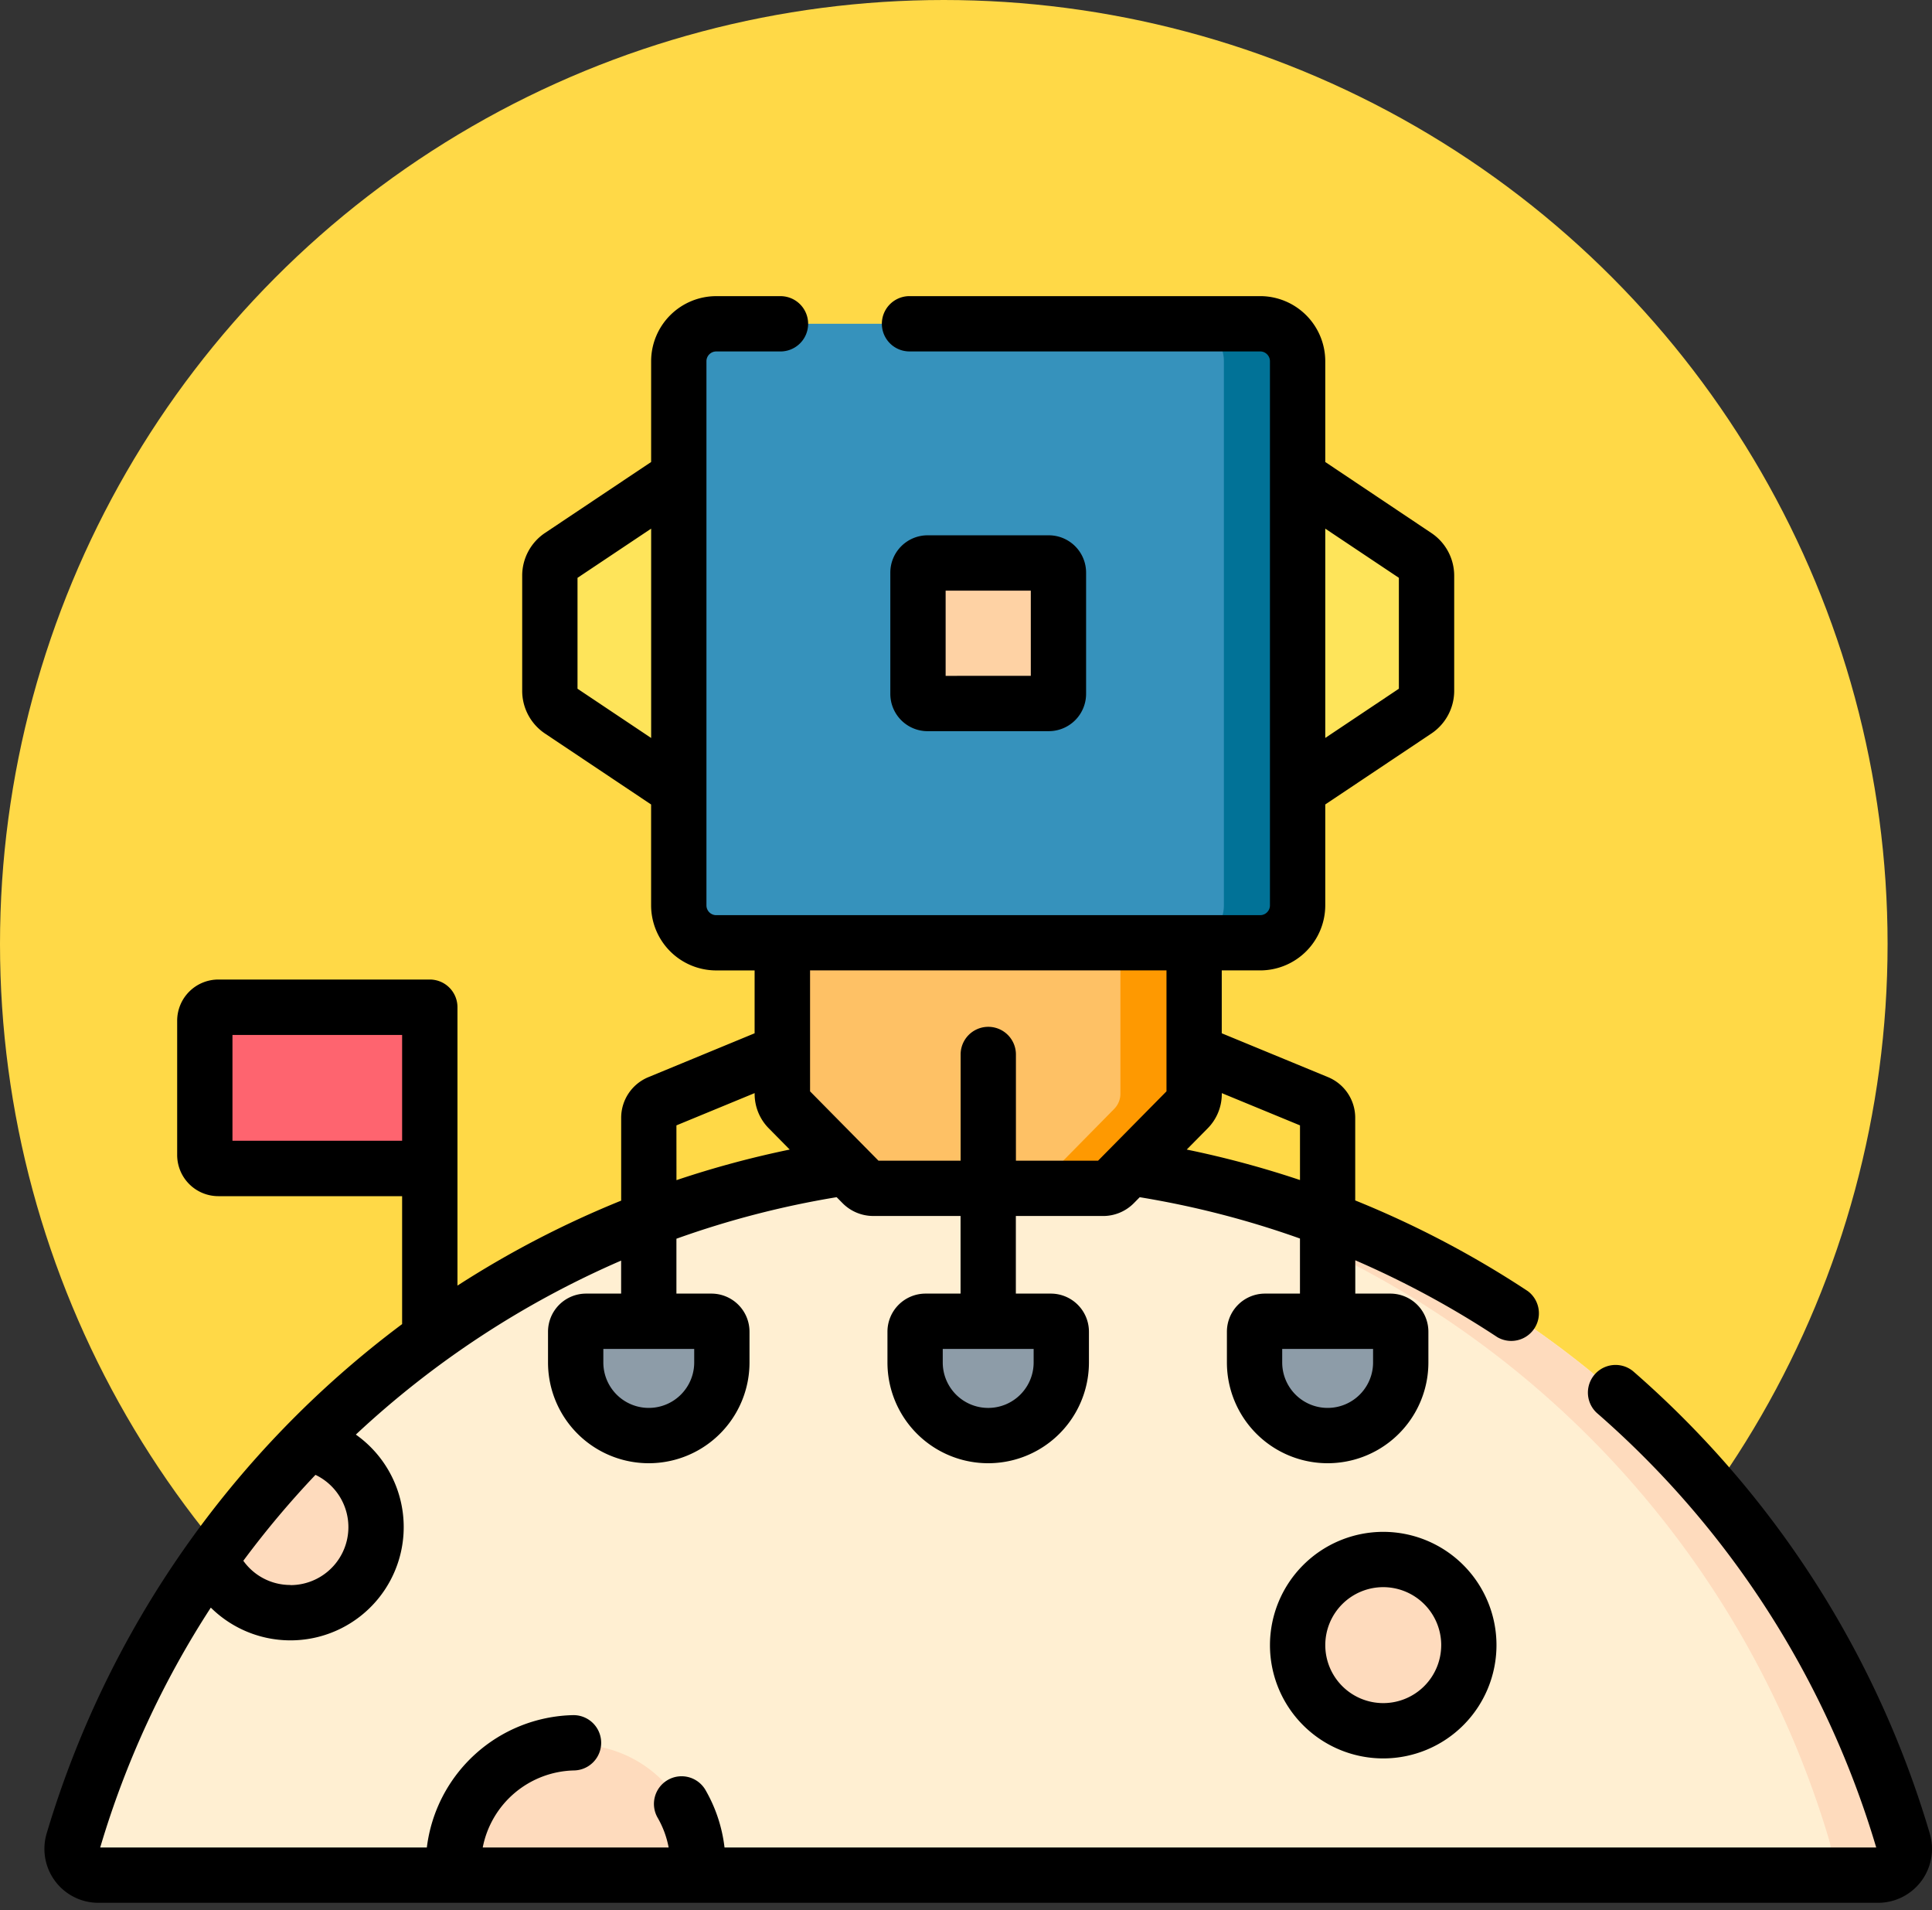 <svg xmlns="http://www.w3.org/2000/svg" xmlns:xlink="http://www.w3.org/1999/xlink" width="87" height="86" viewBox="0 0 87 86">
  <rect x="0" y="0" width="87" height="86" fill="#333333" stroke="none"/>
  <defs>
    <clipPath id="clip-path">
      <rect id="Rectángulo_35521" data-name="Rectángulo 35521" width="85" height="75" transform="translate(265 5863)" fill="#fff" stroke="#707070" stroke-width="1"/>
    </clipPath>
  </defs>
  <g id="Grupo_158916" data-name="Grupo 158916" transform="translate(-263 -5827)">
    <circle id="Elipse_4877" data-name="Elipse 4877" cx="42.5" cy="42.5" r="42.5" transform="translate(263 5827)" fill="#ffd947"/>
    <g id="Enmascarar_grupo_102" data-name="Enmascarar grupo 102" transform="translate(0 -25)" clip-path="url(#clip-path)">
      <g id="alunizaje" transform="translate(265 5859)">
        <g id="Grupo_93457" data-name="Grupo 93457">
          <g id="Grupo_93456" data-name="Grupo 93456">
            <path id="Trazado_120669" data-name="Trazado 120669" d="M7.222,38.957V45a.608.608,0,0,0,.608.608h9.522V38.349H7.83a.608.608,0,0,0-.608.608Z" fill="#fe646f"/>
            <path id="Trazado_120670" data-name="Trazado 120670" d="M82.573,77.423A1.184,1.184,0,0,0,83.706,75.9a42.962,42.962,0,0,0-82.411,0,1.184,1.184,0,0,0,1.133,1.522Z" fill="#ffefd2"/>
            <path id="Trazado_120671" data-name="Trazado 120671" d="M83.706,75.9A42.966,42.966,0,0,0,42.5,45.1c-.556,0-1.109.012-1.66.033A42.97,42.97,0,0,1,80.385,75.9a1.184,1.184,0,0,1-1.133,1.522h3.32A1.184,1.184,0,0,0,83.706,75.9Z" fill="#fedbbd"/>
            <g id="Grupo_93454" data-name="Grupo 93454">
              <path id="Trazado_120672" data-name="Trazado 120672" d="M61.762,24.992l-6.975,4.662V13.368l6.975,4.662a1.073,1.073,0,0,1,.477.893V24.1A1.075,1.075,0,0,1,61.762,24.992Z" fill="#fee45a"/>
              <path id="Trazado_120673" data-name="Trazado 120673" d="M23.238,24.992l6.975,4.662V13.368l-6.975,4.662a1.073,1.073,0,0,0-.477.893V24.1A1.074,1.074,0,0,0,23.238,24.992Z" fill="#fee45a"/>
            </g>
            <path id="Trazado_120674" data-name="Trazado 120674" d="M60.608,52.486H54.963a.469.469,0,0,0-.469.469v1.386a3.291,3.291,0,0,0,6.583,0V52.954a.469.469,0,0,0-.469-.469Z" fill="#8d9ca8"/>
            <path id="Trazado_120675" data-name="Trazado 120675" d="M24.392,52.486h5.645a.469.469,0,0,1,.469.469v1.386a3.291,3.291,0,0,1-6.583,0V52.954A.469.469,0,0,1,24.392,52.486Z" fill="#8d9ca8"/>
            <path id="Trazado_120676" data-name="Trazado 120676" d="M45.323,52.486H39.677a.469.469,0,0,0-.469.469v1.386a3.291,3.291,0,0,0,6.583,0V52.954A.469.469,0,0,0,45.323,52.486Z" fill="#8d9ca8"/>
            <path id="Trazado_120677" data-name="Trazado 120677" d="M51.773,35.444H33.227v6.8a.97.97,0,0,0,.28.681L36.829,46.3a.689.689,0,0,0,.49.2H47.681a.688.688,0,0,0,.49-.2l3.323-3.368a.97.97,0,0,0,.28-.681v-6.8Z" fill="#fec165"/>
            <path id="Trazado_120678" data-name="Trazado 120678" d="M48.453,35.444v6.8a.97.97,0,0,1-.28.681L44.85,46.3a.688.688,0,0,1-.49.2h3.32a.688.688,0,0,0,.49-.2l3.323-3.368a.97.97,0,0,0,.28-.681v-6.8Z" fill="#fe9901"/>
            <path id="Trazado_120679" data-name="Trazado 120679" d="M30.252,7.577h24.5a1.685,1.685,0,0,1,1.685,1.685v24.5a1.685,1.685,0,0,1-1.685,1.685h-24.5a1.685,1.685,0,0,1-1.685-1.685V9.263A1.685,1.685,0,0,1,30.252,7.577Z" fill="#3692bc"/>
            <path id="Trazado_120680" data-name="Trazado 120680" d="M54.748,7.577h-3.32a1.685,1.685,0,0,1,1.685,1.685v24.5a1.685,1.685,0,0,1-1.685,1.685h3.32a1.685,1.685,0,0,0,1.685-1.685V9.263A1.685,1.685,0,0,0,54.748,7.577Z" fill="#017297"/>
            <path id="Trazado_120681" data-name="Trazado 120681" d="M45.229,24.673H39.771a.433.433,0,0,1-.433-.433V18.782a.433.433,0,0,1,.433-.433h5.458a.433.433,0,0,1,.433.433v5.458a.433.433,0,0,1-.433.433Z" fill="#fed2a4"/>
            <g id="Grupo_93455" data-name="Grupo 93455">
              <path id="Trazado_120682" data-name="Trazado 120682" d="M29.43,76.97a5.507,5.507,0,0,0-11.013,0c0,.153.008.3.02.453H29.41c.012-.15.02-.3.02-.453Z" fill="#fedbbd"/>
              <circle id="Elipse_4886" data-name="Elipse 4886" cx="3.856" cy="3.856" r="3.856" transform="translate(56.433 63.211)" fill="#fedbbd"/>
              <path id="Trazado_120683" data-name="Trazado 120683" d="M7.492,63.166a3.856,3.856,0,1,0,4.352-5.2,43.188,43.188,0,0,0-4.352,5.2Z" fill="#fedbbd"/>
            </g>
          </g>
        </g>
        <g id="Grupo_93458" data-name="Grupo 93458">
          <path id="Trazado_120684" data-name="Trazado 120684" d="M84.9,75.548A44.121,44.121,0,0,0,71.535,54.73,1.245,1.245,0,0,0,69.9,56.606,41.637,41.637,0,0,1,82.488,76.177H30.626a6.741,6.741,0,0,0-.845-2.567,1.245,1.245,0,1,0-2.159,1.24,4.236,4.236,0,0,1,.488,1.327H19.738a4.285,4.285,0,0,1,4.11-3.469,1.245,1.245,0,1,0-.043-2.49,6.787,6.787,0,0,0-6.584,5.959H2.512a41.447,41.447,0,0,1,4.981-10.8,5.1,5.1,0,1,0,6.531-7.79A41.863,41.863,0,0,1,25.97,49.754V51.24H24.392a1.716,1.716,0,0,0-1.714,1.714V54.34a4.536,4.536,0,0,0,9.073,0V52.954a1.716,1.716,0,0,0-1.714-1.714H28.46V48.769a41.259,41.259,0,0,1,7.215-1.87l.267.27a1.944,1.944,0,0,0,1.377.576h3.936V51.24H39.677a1.716,1.716,0,0,0-1.714,1.714V54.34a4.536,4.536,0,0,0,9.073,0V52.954a1.716,1.716,0,0,0-1.714-1.714H43.745V47.746h3.936a1.944,1.944,0,0,0,1.376-.576l.266-.27a41.4,41.4,0,0,1,7.216,1.86v2.48H54.963a1.716,1.716,0,0,0-1.714,1.714V54.34a4.536,4.536,0,0,0,9.073,0V52.954a1.716,1.716,0,0,0-1.714-1.714H59.03v-1.5a41.687,41.687,0,0,1,6.4,3.463A1.245,1.245,0,0,0,66.8,51.129a44.073,44.073,0,0,0-7.773-4.084V43.328A1.98,1.98,0,0,0,57.8,41.493L53.017,39.52V36.689h1.73a2.934,2.934,0,0,0,2.931-2.931v-4.54l4.773-3.19A2.314,2.314,0,0,0,63.484,24.1V18.923a2.313,2.313,0,0,0-1.031-1.928L57.678,13.8V9.263a2.934,2.934,0,0,0-2.931-2.931H38.956a1.245,1.245,0,0,0,0,2.49H54.747a.441.441,0,0,1,.44.44v24.5a.441.441,0,0,1-.44.44H30.252a.441.441,0,0,1-.44-.44V9.263a.441.441,0,0,1,.44-.44h2.894a1.245,1.245,0,1,0,0-2.49H30.252a2.934,2.934,0,0,0-2.931,2.931V13.8l-4.773,3.19a2.314,2.314,0,0,0-1.033,1.929V24.1a2.313,2.313,0,0,0,1.031,1.928l4.774,3.191v4.54a2.934,2.934,0,0,0,2.931,2.931h1.73V39.52L27.2,41.494a1.979,1.979,0,0,0-1.228,1.834v3.726A44.173,44.173,0,0,0,18.6,50.88V38.349A1.245,1.245,0,0,0,17.353,37.1H7.831a1.856,1.856,0,0,0-1.853,1.854V45a1.855,1.855,0,0,0,1.853,1.853h8.277v5.76A44.46,44.46,0,0,0,.1,75.548a2.429,2.429,0,0,0,2.327,3.119H82.572A2.429,2.429,0,0,0,84.9,75.548ZM29.261,54.34a2.046,2.046,0,0,1-4.092,0v-.61h4.092Zm15.285,0a2.046,2.046,0,0,1-4.093,0v-.61h4.093Zm15.285,0a2.046,2.046,0,0,1-4.092,0v-.61h4.092Zm1.162-35.326v4.993l-3.315,2.216V16.8ZM24.006,24.008V19.015L27.322,16.8v9.425ZM56.54,43.666v2.461a43.729,43.729,0,0,0-5.1-1.372l.94-.952a2.2,2.2,0,0,0,.639-1.556v-.033Zm-6.012-6.977v5.445l-3.08,3.121h-3.7V40.474a1.245,1.245,0,1,0-2.49,0v4.781h-3.7l-3.08-3.121V36.689ZM28.46,43.666l3.522-1.453v.033A2.2,2.2,0,0,0,32.62,43.8l.942.955a43.783,43.783,0,0,0-5.1,1.377Zm-19.992.692V39.594h7.64v4.765Zm2.61,20a2.593,2.593,0,0,1-2.121-1.09A41.874,41.874,0,0,1,12.206,59.4a2.61,2.61,0,0,1-1.127,4.964Z"/>
          <path id="Trazado_120685" data-name="Trazado 120685" d="M45.229,25.918a1.681,1.681,0,0,0,1.679-1.679V18.782A1.681,1.681,0,0,0,45.229,17.1H39.771a1.681,1.681,0,0,0-1.679,1.679V24.24a1.681,1.681,0,0,0,1.679,1.679Zm-4.646-6.325h3.835v3.835H40.583Z"/>
          <path id="Trazado_120686" data-name="Trazado 120686" d="M55.188,67.066a5.1,5.1,0,1,0,5.1-5.1A5.106,5.106,0,0,0,55.188,67.066Zm7.711,0a2.61,2.61,0,1,1-2.61-2.61A2.613,2.613,0,0,1,62.9,67.066Z"/>
        </g>
      </g>
    </g>
  </g>
</svg>
